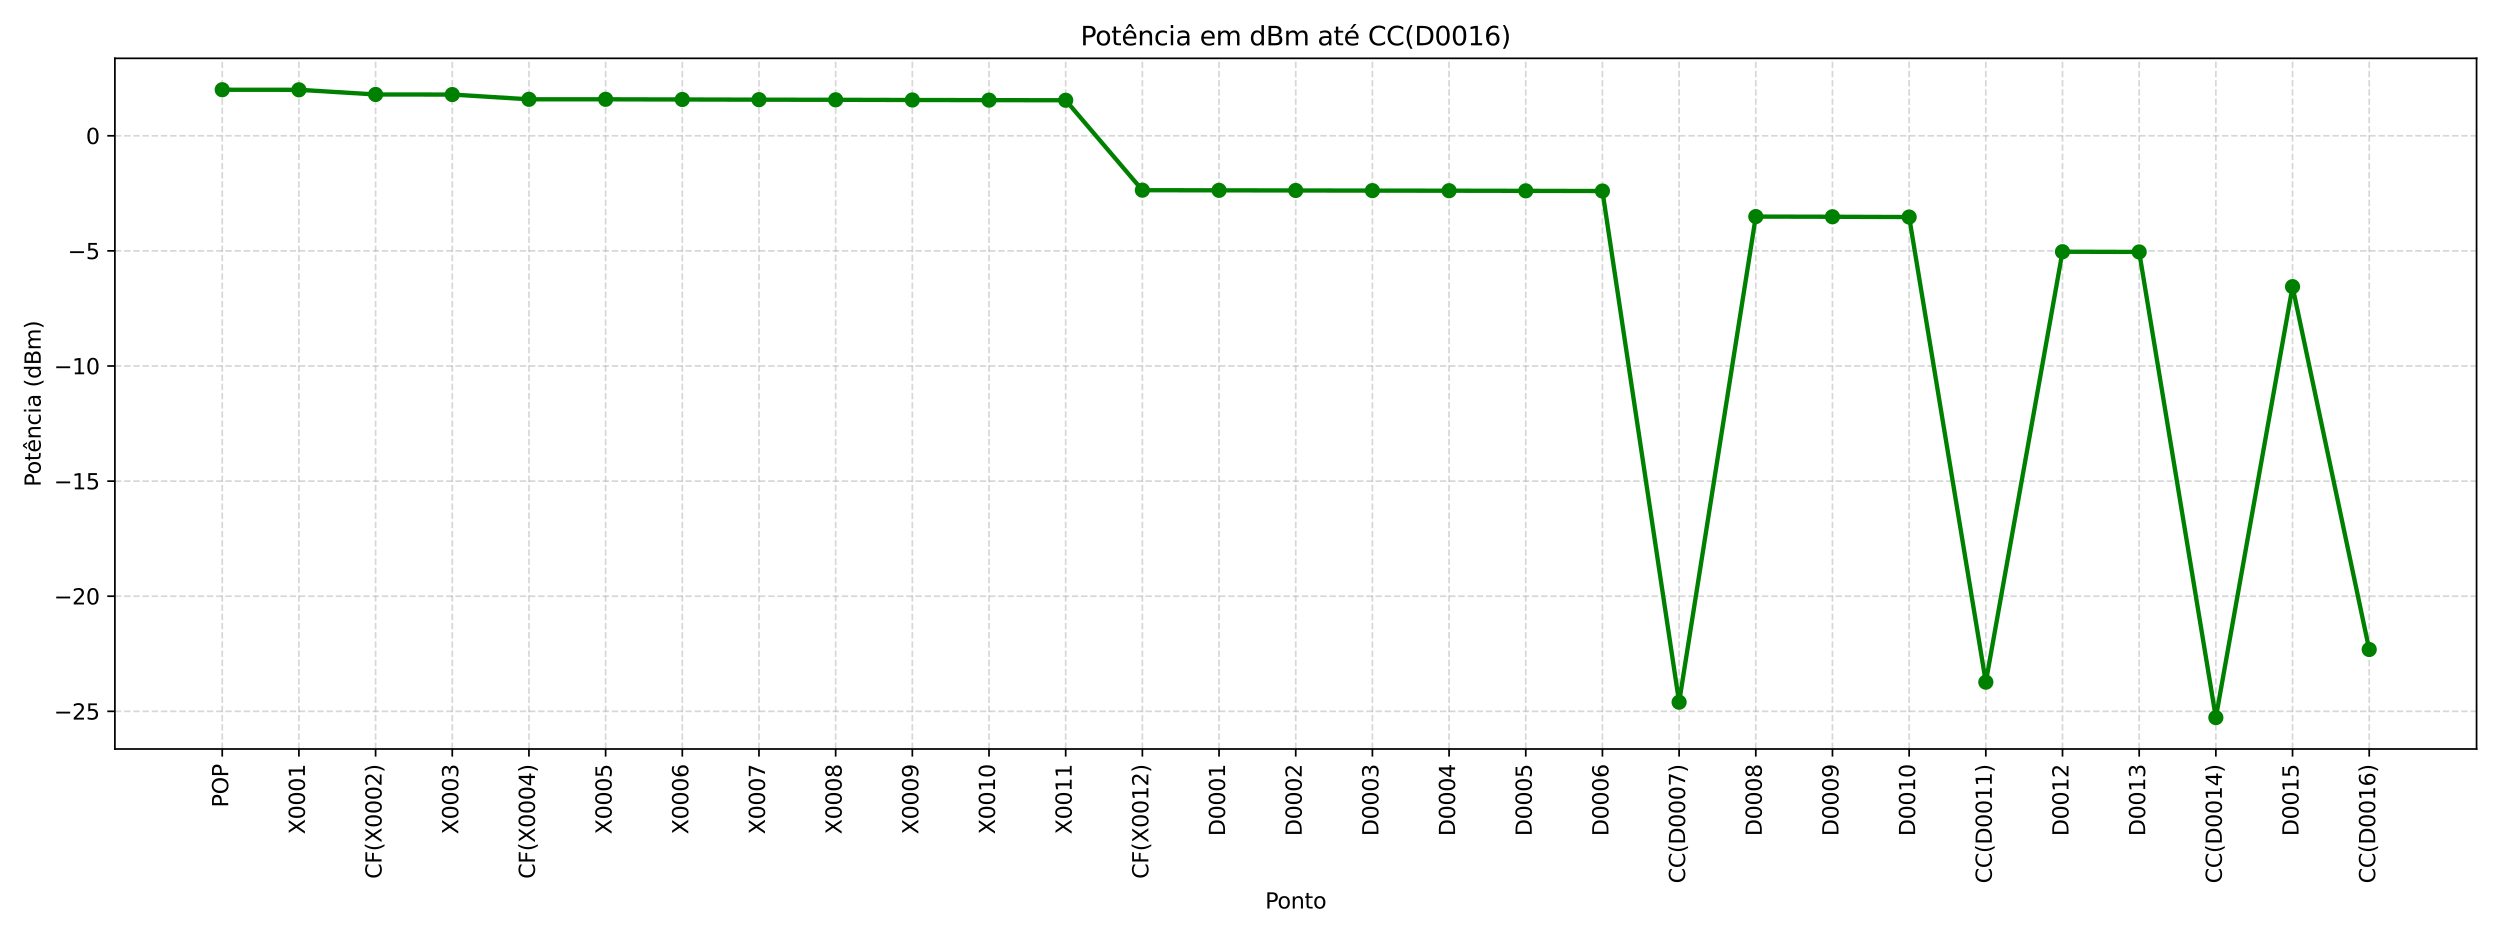 <?xml version="1.0" encoding="utf-8" standalone="no"?>
<!DOCTYPE svg PUBLIC "-//W3C//DTD SVG 1.1//EN"
  "http://www.w3.org/Graphics/SVG/1.1/DTD/svg11.dtd">
<svg xmlns:xlink="http://www.w3.org/1999/xlink" width="1152pt" height="432pt" viewBox="0 0 1152 432" xmlns="http://www.w3.org/2000/svg" version="1.1">
 <defs>
  <style type="text/css">*{stroke-linejoin: round; stroke-linecap: butt}</style>
 </defs>
 <g id="figure_1">
  <g id="patch_1">
   <path d="M 0 432 
L 1152 432 
L 1152 0 
L 0 0 
z
" style="fill: #ffffff"/>
  </g>
  <g id="axes_1">
   <g id="patch_2">
    <path d="M 52.94 345.13 
L 1141.2 345.13 
L 1141.2 26.88 
L 52.94 26.88 
z
" style="fill: #ffffff"/>
   </g>
   <g id="matplotlib.axis_1">
    <g id="xtick_1">
     <g id="line2d_1">
      <path d="M 102.406 345.13 
L 102.406 26.88 
" clip-path="url(#pe06493b9b2)" style="fill: none; stroke-dasharray: 2.96,1.28; stroke-dashoffset: 0; stroke: #b0b0b0; stroke-opacity: 0.5; stroke-width: 0.8"/>
     </g>
     <g id="line2d_2">
      <defs>
       <path id="m6eacec8284" d="M 0 0 
L 0 3.5 
" style="stroke: #000000; stroke-width: 0.8"/>
      </defs>
      <g>
       <use xlink:href="#m6eacec8284" x="102.406" y="345.13" style="stroke: #000000; stroke-width: 0.8"/>
      </g>
     </g>
     <g id="text_1">
      <!-- POP -->
      <g transform="translate(105.166 372.061) rotate(-90) scale(0.1 -0.1)">
       <defs>
        <path id="DejaVuSans-50" d="M 1259 4147 
L 1259 2394 
L 2053 2394 
Q 2494 2394 2734 2622 
Q 2975 2850 2975 3272 
Q 2975 3691 2734 3919 
Q 2494 4147 2053 4147 
L 1259 4147 
z
M 628 4666 
L 2053 4666 
Q 2838 4666 3239 4311 
Q 3641 3956 3641 3272 
Q 3641 2581 3239 2228 
Q 2838 1875 2053 1875 
L 1259 1875 
L 1259 0 
L 628 0 
L 628 4666 
z
" transform="scale(0.016)"/>
        <path id="DejaVuSans-4f" d="M 2522 4238 
Q 1834 4238 1429 3725 
Q 1025 3213 1025 2328 
Q 1025 1447 1429 934 
Q 1834 422 2522 422 
Q 3209 422 3611 934 
Q 4013 1447 4013 2328 
Q 4013 3213 3611 3725 
Q 3209 4238 2522 4238 
z
M 2522 4750 
Q 3503 4750 4090 4092 
Q 4678 3434 4678 2328 
Q 4678 1225 4090 567 
Q 3503 -91 2522 -91 
Q 1538 -91 948 565 
Q 359 1222 359 2328 
Q 359 3434 948 4092 
Q 1538 4750 2522 4750 
z
" transform="scale(0.016)"/>
       </defs>
       <use xlink:href="#DejaVuSans-50"/>
       <use xlink:href="#DejaVuSans-4f" x="60.303"/>
       <use xlink:href="#DejaVuSans-50" x="139.014"/>
      </g>
     </g>
    </g>
    <g id="xtick_2">
     <g id="line2d_3">
      <path d="M 137.739 345.13 
L 137.739 26.88 
" clip-path="url(#pe06493b9b2)" style="fill: none; stroke-dasharray: 2.96,1.28; stroke-dashoffset: 0; stroke: #b0b0b0; stroke-opacity: 0.5; stroke-width: 0.8"/>
     </g>
     <g id="line2d_4">
      <g>
       <use xlink:href="#m6eacec8284" x="137.739" y="345.13" style="stroke: #000000; stroke-width: 0.8"/>
      </g>
     </g>
     <g id="text_2">
      <!-- X0001 -->
      <g transform="translate(140.499 384.43) rotate(-90) scale(0.1 -0.1)">
       <defs>
        <path id="DejaVuSans-58" d="M 403 4666 
L 1081 4666 
L 2241 2931 
L 3406 4666 
L 4084 4666 
L 2584 2425 
L 4184 0 
L 3506 0 
L 2194 1984 
L 872 0 
L 191 0 
L 1856 2491 
L 403 4666 
z
" transform="scale(0.016)"/>
        <path id="DejaVuSans-30" d="M 2034 4250 
Q 1547 4250 1301 3770 
Q 1056 3291 1056 2328 
Q 1056 1369 1301 889 
Q 1547 409 2034 409 
Q 2525 409 2770 889 
Q 3016 1369 3016 2328 
Q 3016 3291 2770 3770 
Q 2525 4250 2034 4250 
z
M 2034 4750 
Q 2819 4750 3233 4129 
Q 3647 3509 3647 2328 
Q 3647 1150 3233 529 
Q 2819 -91 2034 -91 
Q 1250 -91 836 529 
Q 422 1150 422 2328 
Q 422 3509 836 4129 
Q 1250 4750 2034 4750 
z
" transform="scale(0.016)"/>
        <path id="DejaVuSans-31" d="M 794 531 
L 1825 531 
L 1825 4091 
L 703 3866 
L 703 4441 
L 1819 4666 
L 2450 4666 
L 2450 531 
L 3481 531 
L 3481 0 
L 794 0 
L 794 531 
z
" transform="scale(0.016)"/>
       </defs>
       <use xlink:href="#DejaVuSans-58"/>
       <use xlink:href="#DejaVuSans-30" x="68.506"/>
       <use xlink:href="#DejaVuSans-30" x="132.129"/>
       <use xlink:href="#DejaVuSans-30" x="195.752"/>
       <use xlink:href="#DejaVuSans-31" x="259.375"/>
      </g>
     </g>
    </g>
    <g id="xtick_3">
     <g id="line2d_5">
      <path d="M 173.073 345.13 
L 173.073 26.88 
" clip-path="url(#pe06493b9b2)" style="fill: none; stroke-dasharray: 2.96,1.28; stroke-dashoffset: 0; stroke: #b0b0b0; stroke-opacity: 0.5; stroke-width: 0.8"/>
     </g>
     <g id="line2d_6">
      <g>
       <use xlink:href="#m6eacec8284" x="173.073" y="345.13" style="stroke: #000000; stroke-width: 0.8"/>
      </g>
     </g>
     <g id="text_3">
      <!-- CF(X0002) -->
      <g transform="translate(175.832 404.967) rotate(-90) scale(0.1 -0.1)">
       <defs>
        <path id="DejaVuSans-43" d="M 4122 4306 
L 4122 3641 
Q 3803 3938 3442 4084 
Q 3081 4231 2675 4231 
Q 1875 4231 1450 3742 
Q 1025 3253 1025 2328 
Q 1025 1406 1450 917 
Q 1875 428 2675 428 
Q 3081 428 3442 575 
Q 3803 722 4122 1019 
L 4122 359 
Q 3791 134 3420 21 
Q 3050 -91 2638 -91 
Q 1578 -91 968 557 
Q 359 1206 359 2328 
Q 359 3453 968 4101 
Q 1578 4750 2638 4750 
Q 3056 4750 3426 4639 
Q 3797 4528 4122 4306 
z
" transform="scale(0.016)"/>
        <path id="DejaVuSans-46" d="M 628 4666 
L 3309 4666 
L 3309 4134 
L 1259 4134 
L 1259 2759 
L 3109 2759 
L 3109 2228 
L 1259 2228 
L 1259 0 
L 628 0 
L 628 4666 
z
" transform="scale(0.016)"/>
        <path id="DejaVuSans-28" d="M 1984 4856 
Q 1566 4138 1362 3434 
Q 1159 2731 1159 2009 
Q 1159 1288 1364 580 
Q 1569 -128 1984 -844 
L 1484 -844 
Q 1016 -109 783 600 
Q 550 1309 550 2009 
Q 550 2706 781 3412 
Q 1013 4119 1484 4856 
L 1984 4856 
z
" transform="scale(0.016)"/>
        <path id="DejaVuSans-32" d="M 1228 531 
L 3431 531 
L 3431 0 
L 469 0 
L 469 531 
Q 828 903 1448 1529 
Q 2069 2156 2228 2338 
Q 2531 2678 2651 2914 
Q 2772 3150 2772 3378 
Q 2772 3750 2511 3984 
Q 2250 4219 1831 4219 
Q 1534 4219 1204 4116 
Q 875 4013 500 3803 
L 500 4441 
Q 881 4594 1212 4672 
Q 1544 4750 1819 4750 
Q 2544 4750 2975 4387 
Q 3406 4025 3406 3419 
Q 3406 3131 3298 2873 
Q 3191 2616 2906 2266 
Q 2828 2175 2409 1742 
Q 1991 1309 1228 531 
z
" transform="scale(0.016)"/>
        <path id="DejaVuSans-29" d="M 513 4856 
L 1013 4856 
Q 1481 4119 1714 3412 
Q 1947 2706 1947 2009 
Q 1947 1309 1714 600 
Q 1481 -109 1013 -844 
L 513 -844 
Q 928 -128 1133 580 
Q 1338 1288 1338 2009 
Q 1338 2731 1133 3434 
Q 928 4138 513 4856 
z
" transform="scale(0.016)"/>
       </defs>
       <use xlink:href="#DejaVuSans-43"/>
       <use xlink:href="#DejaVuSans-46" x="69.824"/>
       <use xlink:href="#DejaVuSans-28" x="127.344"/>
       <use xlink:href="#DejaVuSans-58" x="166.357"/>
       <use xlink:href="#DejaVuSans-30" x="234.863"/>
       <use xlink:href="#DejaVuSans-30" x="298.486"/>
       <use xlink:href="#DejaVuSans-30" x="362.109"/>
       <use xlink:href="#DejaVuSans-32" x="425.732"/>
       <use xlink:href="#DejaVuSans-29" x="489.355"/>
      </g>
     </g>
    </g>
    <g id="xtick_4">
     <g id="line2d_7">
      <path d="M 208.406 345.13 
L 208.406 26.88 
" clip-path="url(#pe06493b9b2)" style="fill: none; stroke-dasharray: 2.96,1.28; stroke-dashoffset: 0; stroke: #b0b0b0; stroke-opacity: 0.5; stroke-width: 0.8"/>
     </g>
     <g id="line2d_8">
      <g>
       <use xlink:href="#m6eacec8284" x="208.406" y="345.13" style="stroke: #000000; stroke-width: 0.8"/>
      </g>
     </g>
     <g id="text_4">
      <!-- X0003 -->
      <g transform="translate(211.165 384.43) rotate(-90) scale(0.1 -0.1)">
       <defs>
        <path id="DejaVuSans-33" d="M 2597 2516 
Q 3050 2419 3304 2112 
Q 3559 1806 3559 1356 
Q 3559 666 3084 287 
Q 2609 -91 1734 -91 
Q 1441 -91 1130 -33 
Q 819 25 488 141 
L 488 750 
Q 750 597 1062 519 
Q 1375 441 1716 441 
Q 2309 441 2620 675 
Q 2931 909 2931 1356 
Q 2931 1769 2642 2001 
Q 2353 2234 1838 2234 
L 1294 2234 
L 1294 2753 
L 1863 2753 
Q 2328 2753 2575 2939 
Q 2822 3125 2822 3475 
Q 2822 3834 2567 4026 
Q 2313 4219 1838 4219 
Q 1578 4219 1281 4162 
Q 984 4106 628 3988 
L 628 4550 
Q 988 4650 1302 4700 
Q 1616 4750 1894 4750 
Q 2613 4750 3031 4423 
Q 3450 4097 3450 3541 
Q 3450 3153 3228 2886 
Q 3006 2619 2597 2516 
z
" transform="scale(0.016)"/>
       </defs>
       <use xlink:href="#DejaVuSans-58"/>
       <use xlink:href="#DejaVuSans-30" x="68.506"/>
       <use xlink:href="#DejaVuSans-30" x="132.129"/>
       <use xlink:href="#DejaVuSans-30" x="195.752"/>
       <use xlink:href="#DejaVuSans-33" x="259.375"/>
      </g>
     </g>
    </g>
    <g id="xtick_5">
     <g id="line2d_9">
      <path d="M 243.739 345.13 
L 243.739 26.88 
" clip-path="url(#pe06493b9b2)" style="fill: none; stroke-dasharray: 2.96,1.28; stroke-dashoffset: 0; stroke: #b0b0b0; stroke-opacity: 0.5; stroke-width: 0.8"/>
     </g>
     <g id="line2d_10">
      <g>
       <use xlink:href="#m6eacec8284" x="243.739" y="345.13" style="stroke: #000000; stroke-width: 0.8"/>
      </g>
     </g>
     <g id="text_5">
      <!-- CF(X0004) -->
      <g transform="translate(246.498 404.967) rotate(-90) scale(0.1 -0.1)">
       <defs>
        <path id="DejaVuSans-34" d="M 2419 4116 
L 825 1625 
L 2419 1625 
L 2419 4116 
z
M 2253 4666 
L 3047 4666 
L 3047 1625 
L 3713 1625 
L 3713 1100 
L 3047 1100 
L 3047 0 
L 2419 0 
L 2419 1100 
L 313 1100 
L 313 1709 
L 2253 4666 
z
" transform="scale(0.016)"/>
       </defs>
       <use xlink:href="#DejaVuSans-43"/>
       <use xlink:href="#DejaVuSans-46" x="69.824"/>
       <use xlink:href="#DejaVuSans-28" x="127.344"/>
       <use xlink:href="#DejaVuSans-58" x="166.357"/>
       <use xlink:href="#DejaVuSans-30" x="234.863"/>
       <use xlink:href="#DejaVuSans-30" x="298.486"/>
       <use xlink:href="#DejaVuSans-30" x="362.109"/>
       <use xlink:href="#DejaVuSans-34" x="425.732"/>
       <use xlink:href="#DejaVuSans-29" x="489.355"/>
      </g>
     </g>
    </g>
    <g id="xtick_6">
     <g id="line2d_11">
      <path d="M 279.072 345.13 
L 279.072 26.88 
" clip-path="url(#pe06493b9b2)" style="fill: none; stroke-dasharray: 2.96,1.28; stroke-dashoffset: 0; stroke: #b0b0b0; stroke-opacity: 0.5; stroke-width: 0.8"/>
     </g>
     <g id="line2d_12">
      <g>
       <use xlink:href="#m6eacec8284" x="279.072" y="345.13" style="stroke: #000000; stroke-width: 0.8"/>
      </g>
     </g>
     <g id="text_6">
      <!-- X0005 -->
      <g transform="translate(281.831 384.43) rotate(-90) scale(0.1 -0.1)">
       <defs>
        <path id="DejaVuSans-35" d="M 691 4666 
L 3169 4666 
L 3169 4134 
L 1269 4134 
L 1269 2991 
Q 1406 3038 1543 3061 
Q 1681 3084 1819 3084 
Q 2600 3084 3056 2656 
Q 3513 2228 3513 1497 
Q 3513 744 3044 326 
Q 2575 -91 1722 -91 
Q 1428 -91 1123 -41 
Q 819 9 494 109 
L 494 744 
Q 775 591 1075 516 
Q 1375 441 1709 441 
Q 2250 441 2565 725 
Q 2881 1009 2881 1497 
Q 2881 1984 2565 2268 
Q 2250 2553 1709 2553 
Q 1456 2553 1204 2497 
Q 953 2441 691 2322 
L 691 4666 
z
" transform="scale(0.016)"/>
       </defs>
       <use xlink:href="#DejaVuSans-58"/>
       <use xlink:href="#DejaVuSans-30" x="68.506"/>
       <use xlink:href="#DejaVuSans-30" x="132.129"/>
       <use xlink:href="#DejaVuSans-30" x="195.752"/>
       <use xlink:href="#DejaVuSans-35" x="259.375"/>
      </g>
     </g>
    </g>
    <g id="xtick_7">
     <g id="line2d_13">
      <path d="M 314.405 345.13 
L 314.405 26.88 
" clip-path="url(#pe06493b9b2)" style="fill: none; stroke-dasharray: 2.96,1.28; stroke-dashoffset: 0; stroke: #b0b0b0; stroke-opacity: 0.5; stroke-width: 0.8"/>
     </g>
     <g id="line2d_14">
      <g>
       <use xlink:href="#m6eacec8284" x="314.405" y="345.13" style="stroke: #000000; stroke-width: 0.8"/>
      </g>
     </g>
     <g id="text_7">
      <!-- X0006 -->
      <g transform="translate(317.164 384.43) rotate(-90) scale(0.1 -0.1)">
       <defs>
        <path id="DejaVuSans-36" d="M 2113 2584 
Q 1688 2584 1439 2293 
Q 1191 2003 1191 1497 
Q 1191 994 1439 701 
Q 1688 409 2113 409 
Q 2538 409 2786 701 
Q 3034 994 3034 1497 
Q 3034 2003 2786 2293 
Q 2538 2584 2113 2584 
z
M 3366 4563 
L 3366 3988 
Q 3128 4100 2886 4159 
Q 2644 4219 2406 4219 
Q 1781 4219 1451 3797 
Q 1122 3375 1075 2522 
Q 1259 2794 1537 2939 
Q 1816 3084 2150 3084 
Q 2853 3084 3261 2657 
Q 3669 2231 3669 1497 
Q 3669 778 3244 343 
Q 2819 -91 2113 -91 
Q 1303 -91 875 529 
Q 447 1150 447 2328 
Q 447 3434 972 4092 
Q 1497 4750 2381 4750 
Q 2619 4750 2861 4703 
Q 3103 4656 3366 4563 
z
" transform="scale(0.016)"/>
       </defs>
       <use xlink:href="#DejaVuSans-58"/>
       <use xlink:href="#DejaVuSans-30" x="68.506"/>
       <use xlink:href="#DejaVuSans-30" x="132.129"/>
       <use xlink:href="#DejaVuSans-30" x="195.752"/>
       <use xlink:href="#DejaVuSans-36" x="259.375"/>
      </g>
     </g>
    </g>
    <g id="xtick_8">
     <g id="line2d_15">
      <path d="M 349.738 345.13 
L 349.738 26.88 
" clip-path="url(#pe06493b9b2)" style="fill: none; stroke-dasharray: 2.96,1.28; stroke-dashoffset: 0; stroke: #b0b0b0; stroke-opacity: 0.5; stroke-width: 0.8"/>
     </g>
     <g id="line2d_16">
      <g>
       <use xlink:href="#m6eacec8284" x="349.738" y="345.13" style="stroke: #000000; stroke-width: 0.8"/>
      </g>
     </g>
     <g id="text_8">
      <!-- X0007 -->
      <g transform="translate(352.498 384.43) rotate(-90) scale(0.1 -0.1)">
       <defs>
        <path id="DejaVuSans-37" d="M 525 4666 
L 3525 4666 
L 3525 4397 
L 1831 0 
L 1172 0 
L 2766 4134 
L 525 4134 
L 525 4666 
z
" transform="scale(0.016)"/>
       </defs>
       <use xlink:href="#DejaVuSans-58"/>
       <use xlink:href="#DejaVuSans-30" x="68.506"/>
       <use xlink:href="#DejaVuSans-30" x="132.129"/>
       <use xlink:href="#DejaVuSans-30" x="195.752"/>
       <use xlink:href="#DejaVuSans-37" x="259.375"/>
      </g>
     </g>
    </g>
    <g id="xtick_9">
     <g id="line2d_17">
      <path d="M 385.071 345.13 
L 385.071 26.88 
" clip-path="url(#pe06493b9b2)" style="fill: none; stroke-dasharray: 2.96,1.28; stroke-dashoffset: 0; stroke: #b0b0b0; stroke-opacity: 0.5; stroke-width: 0.8"/>
     </g>
     <g id="line2d_18">
      <g>
       <use xlink:href="#m6eacec8284" x="385.071" y="345.13" style="stroke: #000000; stroke-width: 0.8"/>
      </g>
     </g>
     <g id="text_9">
      <!-- X0008 -->
      <g transform="translate(387.831 384.43) rotate(-90) scale(0.1 -0.1)">
       <defs>
        <path id="DejaVuSans-38" d="M 2034 2216 
Q 1584 2216 1326 1975 
Q 1069 1734 1069 1313 
Q 1069 891 1326 650 
Q 1584 409 2034 409 
Q 2484 409 2743 651 
Q 3003 894 3003 1313 
Q 3003 1734 2745 1975 
Q 2488 2216 2034 2216 
z
M 1403 2484 
Q 997 2584 770 2862 
Q 544 3141 544 3541 
Q 544 4100 942 4425 
Q 1341 4750 2034 4750 
Q 2731 4750 3128 4425 
Q 3525 4100 3525 3541 
Q 3525 3141 3298 2862 
Q 3072 2584 2669 2484 
Q 3125 2378 3379 2068 
Q 3634 1759 3634 1313 
Q 3634 634 3220 271 
Q 2806 -91 2034 -91 
Q 1263 -91 848 271 
Q 434 634 434 1313 
Q 434 1759 690 2068 
Q 947 2378 1403 2484 
z
M 1172 3481 
Q 1172 3119 1398 2916 
Q 1625 2713 2034 2713 
Q 2441 2713 2670 2916 
Q 2900 3119 2900 3481 
Q 2900 3844 2670 4047 
Q 2441 4250 2034 4250 
Q 1625 4250 1398 4047 
Q 1172 3844 1172 3481 
z
" transform="scale(0.016)"/>
       </defs>
       <use xlink:href="#DejaVuSans-58"/>
       <use xlink:href="#DejaVuSans-30" x="68.506"/>
       <use xlink:href="#DejaVuSans-30" x="132.129"/>
       <use xlink:href="#DejaVuSans-30" x="195.752"/>
       <use xlink:href="#DejaVuSans-38" x="259.375"/>
      </g>
     </g>
    </g>
    <g id="xtick_10">
     <g id="line2d_19">
      <path d="M 420.404 345.13 
L 420.404 26.88 
" clip-path="url(#pe06493b9b2)" style="fill: none; stroke-dasharray: 2.96,1.28; stroke-dashoffset: 0; stroke: #b0b0b0; stroke-opacity: 0.5; stroke-width: 0.8"/>
     </g>
     <g id="line2d_20">
      <g>
       <use xlink:href="#m6eacec8284" x="420.404" y="345.13" style="stroke: #000000; stroke-width: 0.8"/>
      </g>
     </g>
     <g id="text_10">
      <!-- X0009 -->
      <g transform="translate(423.164 384.43) rotate(-90) scale(0.1 -0.1)">
       <defs>
        <path id="DejaVuSans-39" d="M 703 97 
L 703 672 
Q 941 559 1184 500 
Q 1428 441 1663 441 
Q 2288 441 2617 861 
Q 2947 1281 2994 2138 
Q 2813 1869 2534 1725 
Q 2256 1581 1919 1581 
Q 1219 1581 811 2004 
Q 403 2428 403 3163 
Q 403 3881 828 4315 
Q 1253 4750 1959 4750 
Q 2769 4750 3195 4129 
Q 3622 3509 3622 2328 
Q 3622 1225 3098 567 
Q 2575 -91 1691 -91 
Q 1453 -91 1209 -44 
Q 966 3 703 97 
z
M 1959 2075 
Q 2384 2075 2632 2365 
Q 2881 2656 2881 3163 
Q 2881 3666 2632 3958 
Q 2384 4250 1959 4250 
Q 1534 4250 1286 3958 
Q 1038 3666 1038 3163 
Q 1038 2656 1286 2365 
Q 1534 2075 1959 2075 
z
" transform="scale(0.016)"/>
       </defs>
       <use xlink:href="#DejaVuSans-58"/>
       <use xlink:href="#DejaVuSans-30" x="68.506"/>
       <use xlink:href="#DejaVuSans-30" x="132.129"/>
       <use xlink:href="#DejaVuSans-30" x="195.752"/>
       <use xlink:href="#DejaVuSans-39" x="259.375"/>
      </g>
     </g>
    </g>
    <g id="xtick_11">
     <g id="line2d_21">
      <path d="M 455.738 345.13 
L 455.738 26.88 
" clip-path="url(#pe06493b9b2)" style="fill: none; stroke-dasharray: 2.96,1.28; stroke-dashoffset: 0; stroke: #b0b0b0; stroke-opacity: 0.5; stroke-width: 0.8"/>
     </g>
     <g id="line2d_22">
      <g>
       <use xlink:href="#m6eacec8284" x="455.738" y="345.13" style="stroke: #000000; stroke-width: 0.8"/>
      </g>
     </g>
     <g id="text_11">
      <!-- X0010 -->
      <g transform="translate(458.497 384.43) rotate(-90) scale(0.1 -0.1)">
       <use xlink:href="#DejaVuSans-58"/>
       <use xlink:href="#DejaVuSans-30" x="68.506"/>
       <use xlink:href="#DejaVuSans-30" x="132.129"/>
       <use xlink:href="#DejaVuSans-31" x="195.752"/>
       <use xlink:href="#DejaVuSans-30" x="259.375"/>
      </g>
     </g>
    </g>
    <g id="xtick_12">
     <g id="line2d_23">
      <path d="M 491.071 345.13 
L 491.071 26.88 
" clip-path="url(#pe06493b9b2)" style="fill: none; stroke-dasharray: 2.96,1.28; stroke-dashoffset: 0; stroke: #b0b0b0; stroke-opacity: 0.5; stroke-width: 0.8"/>
     </g>
     <g id="line2d_24">
      <g>
       <use xlink:href="#m6eacec8284" x="491.071" y="345.13" style="stroke: #000000; stroke-width: 0.8"/>
      </g>
     </g>
     <g id="text_12">
      <!-- X0011 -->
      <g transform="translate(493.83 384.43) rotate(-90) scale(0.1 -0.1)">
       <use xlink:href="#DejaVuSans-58"/>
       <use xlink:href="#DejaVuSans-30" x="68.506"/>
       <use xlink:href="#DejaVuSans-30" x="132.129"/>
       <use xlink:href="#DejaVuSans-31" x="195.752"/>
       <use xlink:href="#DejaVuSans-31" x="259.375"/>
      </g>
     </g>
    </g>
    <g id="xtick_13">
     <g id="line2d_25">
      <path d="M 526.404 345.13 
L 526.404 26.88 
" clip-path="url(#pe06493b9b2)" style="fill: none; stroke-dasharray: 2.96,1.28; stroke-dashoffset: 0; stroke: #b0b0b0; stroke-opacity: 0.5; stroke-width: 0.8"/>
     </g>
     <g id="line2d_26">
      <g>
       <use xlink:href="#m6eacec8284" x="526.404" y="345.13" style="stroke: #000000; stroke-width: 0.8"/>
      </g>
     </g>
     <g id="text_13">
      <!-- CF(X0012) -->
      <g transform="translate(529.163 404.967) rotate(-90) scale(0.1 -0.1)">
       <use xlink:href="#DejaVuSans-43"/>
       <use xlink:href="#DejaVuSans-46" x="69.824"/>
       <use xlink:href="#DejaVuSans-28" x="127.344"/>
       <use xlink:href="#DejaVuSans-58" x="166.357"/>
       <use xlink:href="#DejaVuSans-30" x="234.863"/>
       <use xlink:href="#DejaVuSans-30" x="298.486"/>
       <use xlink:href="#DejaVuSans-31" x="362.109"/>
       <use xlink:href="#DejaVuSans-32" x="425.732"/>
       <use xlink:href="#DejaVuSans-29" x="489.355"/>
      </g>
     </g>
    </g>
    <g id="xtick_14">
     <g id="line2d_27">
      <path d="M 561.737 345.13 
L 561.737 26.88 
" clip-path="url(#pe06493b9b2)" style="fill: none; stroke-dasharray: 2.96,1.28; stroke-dashoffset: 0; stroke: #b0b0b0; stroke-opacity: 0.5; stroke-width: 0.8"/>
     </g>
     <g id="line2d_28">
      <g>
       <use xlink:href="#m6eacec8284" x="561.737" y="345.13" style="stroke: #000000; stroke-width: 0.8"/>
      </g>
     </g>
     <g id="text_14">
      <!-- D0001 -->
      <g transform="translate(564.496 385.28) rotate(-90) scale(0.1 -0.1)">
       <defs>
        <path id="DejaVuSans-44" d="M 1259 4147 
L 1259 519 
L 2022 519 
Q 2988 519 3436 956 
Q 3884 1394 3884 2338 
Q 3884 3275 3436 3711 
Q 2988 4147 2022 4147 
L 1259 4147 
z
M 628 4666 
L 1925 4666 
Q 3281 4666 3915 4102 
Q 4550 3538 4550 2338 
Q 4550 1131 3912 565 
Q 3275 0 1925 0 
L 628 0 
L 628 4666 
z
" transform="scale(0.016)"/>
       </defs>
       <use xlink:href="#DejaVuSans-44"/>
       <use xlink:href="#DejaVuSans-30" x="77.002"/>
       <use xlink:href="#DejaVuSans-30" x="140.625"/>
       <use xlink:href="#DejaVuSans-30" x="204.248"/>
       <use xlink:href="#DejaVuSans-31" x="267.871"/>
      </g>
     </g>
    </g>
    <g id="xtick_15">
     <g id="line2d_29">
      <path d="M 597.07 345.13 
L 597.07 26.88 
" clip-path="url(#pe06493b9b2)" style="fill: none; stroke-dasharray: 2.96,1.28; stroke-dashoffset: 0; stroke: #b0b0b0; stroke-opacity: 0.5; stroke-width: 0.8"/>
     </g>
     <g id="line2d_30">
      <g>
       <use xlink:href="#m6eacec8284" x="597.07" y="345.13" style="stroke: #000000; stroke-width: 0.8"/>
      </g>
     </g>
     <g id="text_15">
      <!-- D0002 -->
      <g transform="translate(599.829 385.28) rotate(-90) scale(0.1 -0.1)">
       <use xlink:href="#DejaVuSans-44"/>
       <use xlink:href="#DejaVuSans-30" x="77.002"/>
       <use xlink:href="#DejaVuSans-30" x="140.625"/>
       <use xlink:href="#DejaVuSans-30" x="204.248"/>
       <use xlink:href="#DejaVuSans-32" x="267.871"/>
      </g>
     </g>
    </g>
    <g id="xtick_16">
     <g id="line2d_31">
      <path d="M 632.403 345.13 
L 632.403 26.88 
" clip-path="url(#pe06493b9b2)" style="fill: none; stroke-dasharray: 2.96,1.28; stroke-dashoffset: 0; stroke: #b0b0b0; stroke-opacity: 0.5; stroke-width: 0.8"/>
     </g>
     <g id="line2d_32">
      <g>
       <use xlink:href="#m6eacec8284" x="632.403" y="345.13" style="stroke: #000000; stroke-width: 0.8"/>
      </g>
     </g>
     <g id="text_16">
      <!-- D0003 -->
      <g transform="translate(635.162 385.28) rotate(-90) scale(0.1 -0.1)">
       <use xlink:href="#DejaVuSans-44"/>
       <use xlink:href="#DejaVuSans-30" x="77.002"/>
       <use xlink:href="#DejaVuSans-30" x="140.625"/>
       <use xlink:href="#DejaVuSans-30" x="204.248"/>
       <use xlink:href="#DejaVuSans-33" x="267.871"/>
      </g>
     </g>
    </g>
    <g id="xtick_17">
     <g id="line2d_33">
      <path d="M 667.736 345.13 
L 667.736 26.88 
" clip-path="url(#pe06493b9b2)" style="fill: none; stroke-dasharray: 2.96,1.28; stroke-dashoffset: 0; stroke: #b0b0b0; stroke-opacity: 0.5; stroke-width: 0.8"/>
     </g>
     <g id="line2d_34">
      <g>
       <use xlink:href="#m6eacec8284" x="667.736" y="345.13" style="stroke: #000000; stroke-width: 0.8"/>
      </g>
     </g>
     <g id="text_17">
      <!-- D0004 -->
      <g transform="translate(670.496 385.28) rotate(-90) scale(0.1 -0.1)">
       <use xlink:href="#DejaVuSans-44"/>
       <use xlink:href="#DejaVuSans-30" x="77.002"/>
       <use xlink:href="#DejaVuSans-30" x="140.625"/>
       <use xlink:href="#DejaVuSans-30" x="204.248"/>
       <use xlink:href="#DejaVuSans-34" x="267.871"/>
      </g>
     </g>
    </g>
    <g id="xtick_18">
     <g id="line2d_35">
      <path d="M 703.069 345.13 
L 703.069 26.88 
" clip-path="url(#pe06493b9b2)" style="fill: none; stroke-dasharray: 2.96,1.28; stroke-dashoffset: 0; stroke: #b0b0b0; stroke-opacity: 0.5; stroke-width: 0.8"/>
     </g>
     <g id="line2d_36">
      <g>
       <use xlink:href="#m6eacec8284" x="703.069" y="345.13" style="stroke: #000000; stroke-width: 0.8"/>
      </g>
     </g>
     <g id="text_18">
      <!-- D0005 -->
      <g transform="translate(705.829 385.28) rotate(-90) scale(0.1 -0.1)">
       <use xlink:href="#DejaVuSans-44"/>
       <use xlink:href="#DejaVuSans-30" x="77.002"/>
       <use xlink:href="#DejaVuSans-30" x="140.625"/>
       <use xlink:href="#DejaVuSans-30" x="204.248"/>
       <use xlink:href="#DejaVuSans-35" x="267.871"/>
      </g>
     </g>
    </g>
    <g id="xtick_19">
     <g id="line2d_37">
      <path d="M 738.402 345.13 
L 738.402 26.88 
" clip-path="url(#pe06493b9b2)" style="fill: none; stroke-dasharray: 2.96,1.28; stroke-dashoffset: 0; stroke: #b0b0b0; stroke-opacity: 0.5; stroke-width: 0.8"/>
     </g>
     <g id="line2d_38">
      <g>
       <use xlink:href="#m6eacec8284" x="738.402" y="345.13" style="stroke: #000000; stroke-width: 0.8"/>
      </g>
     </g>
     <g id="text_19">
      <!-- D0006 -->
      <g transform="translate(741.162 385.28) rotate(-90) scale(0.1 -0.1)">
       <use xlink:href="#DejaVuSans-44"/>
       <use xlink:href="#DejaVuSans-30" x="77.002"/>
       <use xlink:href="#DejaVuSans-30" x="140.625"/>
       <use xlink:href="#DejaVuSans-30" x="204.248"/>
       <use xlink:href="#DejaVuSans-36" x="267.871"/>
      </g>
     </g>
    </g>
    <g id="xtick_20">
     <g id="line2d_39">
      <path d="M 773.736 345.13 
L 773.736 26.88 
" clip-path="url(#pe06493b9b2)" style="fill: none; stroke-dasharray: 2.96,1.28; stroke-dashoffset: 0; stroke: #b0b0b0; stroke-opacity: 0.5; stroke-width: 0.8"/>
     </g>
     <g id="line2d_40">
      <g>
       <use xlink:href="#m6eacec8284" x="773.736" y="345.13" style="stroke: #000000; stroke-width: 0.8"/>
      </g>
     </g>
     <g id="text_20">
      <!-- CC(D0007) -->
      <g transform="translate(776.495 407.049) rotate(-90) scale(0.1 -0.1)">
       <use xlink:href="#DejaVuSans-43"/>
       <use xlink:href="#DejaVuSans-43" x="69.824"/>
       <use xlink:href="#DejaVuSans-28" x="139.648"/>
       <use xlink:href="#DejaVuSans-44" x="178.662"/>
       <use xlink:href="#DejaVuSans-30" x="255.664"/>
       <use xlink:href="#DejaVuSans-30" x="319.287"/>
       <use xlink:href="#DejaVuSans-30" x="382.91"/>
       <use xlink:href="#DejaVuSans-37" x="446.533"/>
       <use xlink:href="#DejaVuSans-29" x="510.156"/>
      </g>
     </g>
    </g>
    <g id="xtick_21">
     <g id="line2d_41">
      <path d="M 809.069 345.13 
L 809.069 26.88 
" clip-path="url(#pe06493b9b2)" style="fill: none; stroke-dasharray: 2.96,1.28; stroke-dashoffset: 0; stroke: #b0b0b0; stroke-opacity: 0.5; stroke-width: 0.8"/>
     </g>
     <g id="line2d_42">
      <g>
       <use xlink:href="#m6eacec8284" x="809.069" y="345.13" style="stroke: #000000; stroke-width: 0.8"/>
      </g>
     </g>
     <g id="text_21">
      <!-- D0008 -->
      <g transform="translate(811.828 385.28) rotate(-90) scale(0.1 -0.1)">
       <use xlink:href="#DejaVuSans-44"/>
       <use xlink:href="#DejaVuSans-30" x="77.002"/>
       <use xlink:href="#DejaVuSans-30" x="140.625"/>
       <use xlink:href="#DejaVuSans-30" x="204.248"/>
       <use xlink:href="#DejaVuSans-38" x="267.871"/>
      </g>
     </g>
    </g>
    <g id="xtick_22">
     <g id="line2d_43">
      <path d="M 844.402 345.13 
L 844.402 26.88 
" clip-path="url(#pe06493b9b2)" style="fill: none; stroke-dasharray: 2.96,1.28; stroke-dashoffset: 0; stroke: #b0b0b0; stroke-opacity: 0.5; stroke-width: 0.8"/>
     </g>
     <g id="line2d_44">
      <g>
       <use xlink:href="#m6eacec8284" x="844.402" y="345.13" style="stroke: #000000; stroke-width: 0.8"/>
      </g>
     </g>
     <g id="text_22">
      <!-- D0009 -->
      <g transform="translate(847.161 385.28) rotate(-90) scale(0.1 -0.1)">
       <use xlink:href="#DejaVuSans-44"/>
       <use xlink:href="#DejaVuSans-30" x="77.002"/>
       <use xlink:href="#DejaVuSans-30" x="140.625"/>
       <use xlink:href="#DejaVuSans-30" x="204.248"/>
       <use xlink:href="#DejaVuSans-39" x="267.871"/>
      </g>
     </g>
    </g>
    <g id="xtick_23">
     <g id="line2d_45">
      <path d="M 879.735 345.13 
L 879.735 26.88 
" clip-path="url(#pe06493b9b2)" style="fill: none; stroke-dasharray: 2.96,1.28; stroke-dashoffset: 0; stroke: #b0b0b0; stroke-opacity: 0.5; stroke-width: 0.8"/>
     </g>
     <g id="line2d_46">
      <g>
       <use xlink:href="#m6eacec8284" x="879.735" y="345.13" style="stroke: #000000; stroke-width: 0.8"/>
      </g>
     </g>
     <g id="text_23">
      <!-- D0010 -->
      <g transform="translate(882.494 385.28) rotate(-90) scale(0.1 -0.1)">
       <use xlink:href="#DejaVuSans-44"/>
       <use xlink:href="#DejaVuSans-30" x="77.002"/>
       <use xlink:href="#DejaVuSans-30" x="140.625"/>
       <use xlink:href="#DejaVuSans-31" x="204.248"/>
       <use xlink:href="#DejaVuSans-30" x="267.871"/>
      </g>
     </g>
    </g>
    <g id="xtick_24">
     <g id="line2d_47">
      <path d="M 915.068 345.13 
L 915.068 26.88 
" clip-path="url(#pe06493b9b2)" style="fill: none; stroke-dasharray: 2.96,1.28; stroke-dashoffset: 0; stroke: #b0b0b0; stroke-opacity: 0.5; stroke-width: 0.8"/>
     </g>
     <g id="line2d_48">
      <g>
       <use xlink:href="#m6eacec8284" x="915.068" y="345.13" style="stroke: #000000; stroke-width: 0.8"/>
      </g>
     </g>
     <g id="text_24">
      <!-- CC(D0011) -->
      <g transform="translate(917.827 407.049) rotate(-90) scale(0.1 -0.1)">
       <use xlink:href="#DejaVuSans-43"/>
       <use xlink:href="#DejaVuSans-43" x="69.824"/>
       <use xlink:href="#DejaVuSans-28" x="139.648"/>
       <use xlink:href="#DejaVuSans-44" x="178.662"/>
       <use xlink:href="#DejaVuSans-30" x="255.664"/>
       <use xlink:href="#DejaVuSans-30" x="319.287"/>
       <use xlink:href="#DejaVuSans-31" x="382.91"/>
       <use xlink:href="#DejaVuSans-31" x="446.533"/>
       <use xlink:href="#DejaVuSans-29" x="510.156"/>
      </g>
     </g>
    </g>
    <g id="xtick_25">
     <g id="line2d_49">
      <path d="M 950.401 345.13 
L 950.401 26.88 
" clip-path="url(#pe06493b9b2)" style="fill: none; stroke-dasharray: 2.96,1.28; stroke-dashoffset: 0; stroke: #b0b0b0; stroke-opacity: 0.5; stroke-width: 0.8"/>
     </g>
     <g id="line2d_50">
      <g>
       <use xlink:href="#m6eacec8284" x="950.401" y="345.13" style="stroke: #000000; stroke-width: 0.8"/>
      </g>
     </g>
     <g id="text_25">
      <!-- D0012 -->
      <g transform="translate(953.161 385.28) rotate(-90) scale(0.1 -0.1)">
       <use xlink:href="#DejaVuSans-44"/>
       <use xlink:href="#DejaVuSans-30" x="77.002"/>
       <use xlink:href="#DejaVuSans-30" x="140.625"/>
       <use xlink:href="#DejaVuSans-31" x="204.248"/>
       <use xlink:href="#DejaVuSans-32" x="267.871"/>
      </g>
     </g>
    </g>
    <g id="xtick_26">
     <g id="line2d_51">
      <path d="M 985.734 345.13 
L 985.734 26.88 
" clip-path="url(#pe06493b9b2)" style="fill: none; stroke-dasharray: 2.96,1.28; stroke-dashoffset: 0; stroke: #b0b0b0; stroke-opacity: 0.5; stroke-width: 0.8"/>
     </g>
     <g id="line2d_52">
      <g>
       <use xlink:href="#m6eacec8284" x="985.734" y="345.13" style="stroke: #000000; stroke-width: 0.8"/>
      </g>
     </g>
     <g id="text_26">
      <!-- D0013 -->
      <g transform="translate(988.494 385.28) rotate(-90) scale(0.1 -0.1)">
       <use xlink:href="#DejaVuSans-44"/>
       <use xlink:href="#DejaVuSans-30" x="77.002"/>
       <use xlink:href="#DejaVuSans-30" x="140.625"/>
       <use xlink:href="#DejaVuSans-31" x="204.248"/>
       <use xlink:href="#DejaVuSans-33" x="267.871"/>
      </g>
     </g>
    </g>
    <g id="xtick_27">
     <g id="line2d_53">
      <path d="M 1021.067 345.13 
L 1021.067 26.88 
" clip-path="url(#pe06493b9b2)" style="fill: none; stroke-dasharray: 2.96,1.28; stroke-dashoffset: 0; stroke: #b0b0b0; stroke-opacity: 0.5; stroke-width: 0.8"/>
     </g>
     <g id="line2d_54">
      <g>
       <use xlink:href="#m6eacec8284" x="1021.067" y="345.13" style="stroke: #000000; stroke-width: 0.8"/>
      </g>
     </g>
     <g id="text_27">
      <!-- CC(D0014) -->
      <g transform="translate(1023.827 407.049) rotate(-90) scale(0.1 -0.1)">
       <use xlink:href="#DejaVuSans-43"/>
       <use xlink:href="#DejaVuSans-43" x="69.824"/>
       <use xlink:href="#DejaVuSans-28" x="139.648"/>
       <use xlink:href="#DejaVuSans-44" x="178.662"/>
       <use xlink:href="#DejaVuSans-30" x="255.664"/>
       <use xlink:href="#DejaVuSans-30" x="319.287"/>
       <use xlink:href="#DejaVuSans-31" x="382.91"/>
       <use xlink:href="#DejaVuSans-34" x="446.533"/>
       <use xlink:href="#DejaVuSans-29" x="510.156"/>
      </g>
     </g>
    </g>
    <g id="xtick_28">
     <g id="line2d_55">
      <path d="M 1056.401 345.13 
L 1056.401 26.88 
" clip-path="url(#pe06493b9b2)" style="fill: none; stroke-dasharray: 2.96,1.28; stroke-dashoffset: 0; stroke: #b0b0b0; stroke-opacity: 0.5; stroke-width: 0.8"/>
     </g>
     <g id="line2d_56">
      <g>
       <use xlink:href="#m6eacec8284" x="1056.401" y="345.13" style="stroke: #000000; stroke-width: 0.8"/>
      </g>
     </g>
     <g id="text_28">
      <!-- D0015 -->
      <g transform="translate(1059.16 385.28) rotate(-90) scale(0.1 -0.1)">
       <use xlink:href="#DejaVuSans-44"/>
       <use xlink:href="#DejaVuSans-30" x="77.002"/>
       <use xlink:href="#DejaVuSans-30" x="140.625"/>
       <use xlink:href="#DejaVuSans-31" x="204.248"/>
       <use xlink:href="#DejaVuSans-35" x="267.871"/>
      </g>
     </g>
    </g>
    <g id="xtick_29">
     <g id="line2d_57">
      <path d="M 1091.734 345.13 
L 1091.734 26.88 
" clip-path="url(#pe06493b9b2)" style="fill: none; stroke-dasharray: 2.96,1.28; stroke-dashoffset: 0; stroke: #b0b0b0; stroke-opacity: 0.5; stroke-width: 0.8"/>
     </g>
     <g id="line2d_58">
      <g>
       <use xlink:href="#m6eacec8284" x="1091.734" y="345.13" style="stroke: #000000; stroke-width: 0.8"/>
      </g>
     </g>
     <g id="text_29">
      <!-- CC(D0016) -->
      <g transform="translate(1094.493 407.049) rotate(-90) scale(0.1 -0.1)">
       <use xlink:href="#DejaVuSans-43"/>
       <use xlink:href="#DejaVuSans-43" x="69.824"/>
       <use xlink:href="#DejaVuSans-28" x="139.648"/>
       <use xlink:href="#DejaVuSans-44" x="178.662"/>
       <use xlink:href="#DejaVuSans-30" x="255.664"/>
       <use xlink:href="#DejaVuSans-30" x="319.287"/>
       <use xlink:href="#DejaVuSans-31" x="382.91"/>
       <use xlink:href="#DejaVuSans-36" x="446.533"/>
       <use xlink:href="#DejaVuSans-29" x="510.156"/>
      </g>
     </g>
    </g>
    <g id="text_30">
     <!-- Ponto -->
     <g transform="translate(582.989 418.647) scale(0.1 -0.1)">
      <defs>
       <path id="DejaVuSans-6f" d="M 1959 3097 
Q 1497 3097 1228 2736 
Q 959 2375 959 1747 
Q 959 1119 1226 758 
Q 1494 397 1959 397 
Q 2419 397 2687 759 
Q 2956 1122 2956 1747 
Q 2956 2369 2687 2733 
Q 2419 3097 1959 3097 
z
M 1959 3584 
Q 2709 3584 3137 3096 
Q 3566 2609 3566 1747 
Q 3566 888 3137 398 
Q 2709 -91 1959 -91 
Q 1206 -91 779 398 
Q 353 888 353 1747 
Q 353 2609 779 3096 
Q 1206 3584 1959 3584 
z
" transform="scale(0.016)"/>
       <path id="DejaVuSans-6e" d="M 3513 2113 
L 3513 0 
L 2938 0 
L 2938 2094 
Q 2938 2591 2744 2837 
Q 2550 3084 2163 3084 
Q 1697 3084 1428 2787 
Q 1159 2491 1159 1978 
L 1159 0 
L 581 0 
L 581 3500 
L 1159 3500 
L 1159 2956 
Q 1366 3272 1645 3428 
Q 1925 3584 2291 3584 
Q 2894 3584 3203 3211 
Q 3513 2838 3513 2113 
z
" transform="scale(0.016)"/>
       <path id="DejaVuSans-74" d="M 1172 4494 
L 1172 3500 
L 2356 3500 
L 2356 3053 
L 1172 3053 
L 1172 1153 
Q 1172 725 1289 603 
Q 1406 481 1766 481 
L 2356 481 
L 2356 0 
L 1766 0 
Q 1100 0 847 248 
Q 594 497 594 1153 
L 594 3053 
L 172 3053 
L 172 3500 
L 594 3500 
L 594 4494 
L 1172 4494 
z
" transform="scale(0.016)"/>
      </defs>
      <use xlink:href="#DejaVuSans-50"/>
      <use xlink:href="#DejaVuSans-6f" x="56.678"/>
      <use xlink:href="#DejaVuSans-6e" x="117.859"/>
      <use xlink:href="#DejaVuSans-74" x="181.238"/>
      <use xlink:href="#DejaVuSans-6f" x="220.447"/>
     </g>
    </g>
   </g>
   <g id="matplotlib.axis_2">
    <g id="ytick_1">
     <g id="line2d_59">
      <path d="M 52.94 327.779 
L 1141.2 327.779 
" clip-path="url(#pe06493b9b2)" style="fill: none; stroke-dasharray: 2.96,1.28; stroke-dashoffset: 0; stroke: #b0b0b0; stroke-opacity: 0.5; stroke-width: 0.8"/>
     </g>
     <g id="line2d_60">
      <defs>
       <path id="mb780175cb7" d="M 0 0 
L -3.5 0 
" style="stroke: #000000; stroke-width: 0.8"/>
      </defs>
      <g>
       <use xlink:href="#mb780175cb7" x="52.94" y="327.779" style="stroke: #000000; stroke-width: 0.8"/>
      </g>
     </g>
     <g id="text_31">
      <!-- −25 -->
      <g transform="translate(24.835 331.578) scale(0.1 -0.1)">
       <defs>
        <path id="DejaVuSans-2212" d="M 678 2272 
L 4684 2272 
L 4684 1741 
L 678 1741 
L 678 2272 
z
" transform="scale(0.016)"/>
       </defs>
       <use xlink:href="#DejaVuSans-2212"/>
       <use xlink:href="#DejaVuSans-32" x="83.789"/>
       <use xlink:href="#DejaVuSans-35" x="147.412"/>
      </g>
     </g>
    </g>
    <g id="ytick_2">
     <g id="line2d_61">
      <path d="M 52.94 274.735 
L 1141.2 274.735 
" clip-path="url(#pe06493b9b2)" style="fill: none; stroke-dasharray: 2.96,1.28; stroke-dashoffset: 0; stroke: #b0b0b0; stroke-opacity: 0.5; stroke-width: 0.8"/>
     </g>
     <g id="line2d_62">
      <g>
       <use xlink:href="#mb780175cb7" x="52.94" y="274.735" style="stroke: #000000; stroke-width: 0.8"/>
      </g>
     </g>
     <g id="text_32">
      <!-- −20 -->
      <g transform="translate(24.835 278.535) scale(0.1 -0.1)">
       <use xlink:href="#DejaVuSans-2212"/>
       <use xlink:href="#DejaVuSans-32" x="83.789"/>
       <use xlink:href="#DejaVuSans-30" x="147.412"/>
      </g>
     </g>
    </g>
    <g id="ytick_3">
     <g id="line2d_63">
      <path d="M 52.94 221.692 
L 1141.2 221.692 
" clip-path="url(#pe06493b9b2)" style="fill: none; stroke-dasharray: 2.96,1.28; stroke-dashoffset: 0; stroke: #b0b0b0; stroke-opacity: 0.5; stroke-width: 0.8"/>
     </g>
     <g id="line2d_64">
      <g>
       <use xlink:href="#mb780175cb7" x="52.94" y="221.692" style="stroke: #000000; stroke-width: 0.8"/>
      </g>
     </g>
     <g id="text_33">
      <!-- −15 -->
      <g transform="translate(24.835 225.492) scale(0.1 -0.1)">
       <use xlink:href="#DejaVuSans-2212"/>
       <use xlink:href="#DejaVuSans-31" x="83.789"/>
       <use xlink:href="#DejaVuSans-35" x="147.412"/>
      </g>
     </g>
    </g>
    <g id="ytick_4">
     <g id="line2d_65">
      <path d="M 52.94 168.649 
L 1141.2 168.649 
" clip-path="url(#pe06493b9b2)" style="fill: none; stroke-dasharray: 2.96,1.28; stroke-dashoffset: 0; stroke: #b0b0b0; stroke-opacity: 0.5; stroke-width: 0.8"/>
     </g>
     <g id="line2d_66">
      <g>
       <use xlink:href="#mb780175cb7" x="52.94" y="168.649" style="stroke: #000000; stroke-width: 0.8"/>
      </g>
     </g>
     <g id="text_34">
      <!-- −10 -->
      <g transform="translate(24.835 172.449) scale(0.1 -0.1)">
       <use xlink:href="#DejaVuSans-2212"/>
       <use xlink:href="#DejaVuSans-31" x="83.789"/>
       <use xlink:href="#DejaVuSans-30" x="147.412"/>
      </g>
     </g>
    </g>
    <g id="ytick_5">
     <g id="line2d_67">
      <path d="M 52.94 115.606 
L 1141.2 115.606 
" clip-path="url(#pe06493b9b2)" style="fill: none; stroke-dasharray: 2.96,1.28; stroke-dashoffset: 0; stroke: #b0b0b0; stroke-opacity: 0.5; stroke-width: 0.8"/>
     </g>
     <g id="line2d_68">
      <g>
       <use xlink:href="#mb780175cb7" x="52.94" y="115.606" style="stroke: #000000; stroke-width: 0.8"/>
      </g>
     </g>
     <g id="text_35">
      <!-- −5 -->
      <g transform="translate(31.198 119.405) scale(0.1 -0.1)">
       <use xlink:href="#DejaVuSans-2212"/>
       <use xlink:href="#DejaVuSans-35" x="83.789"/>
      </g>
     </g>
    </g>
    <g id="ytick_6">
     <g id="line2d_69">
      <path d="M 52.94 62.563 
L 1141.2 62.563 
" clip-path="url(#pe06493b9b2)" style="fill: none; stroke-dasharray: 2.96,1.28; stroke-dashoffset: 0; stroke: #b0b0b0; stroke-opacity: 0.5; stroke-width: 0.8"/>
     </g>
     <g id="line2d_70">
      <g>
       <use xlink:href="#mb780175cb7" x="52.94" y="62.563" style="stroke: #000000; stroke-width: 0.8"/>
      </g>
     </g>
     <g id="text_36">
      <!-- 0 -->
      <g transform="translate(39.578 66.362) scale(0.1 -0.1)">
       <use xlink:href="#DejaVuSans-30"/>
      </g>
     </g>
    </g>
    <g id="text_37">
     <!-- Potência (dBm) -->
     <g transform="translate(18.756 224.271) rotate(-90) scale(0.1 -0.1)">
      <defs>
       <path id="DejaVuSans-ea" d="M 3597 1894 
L 3597 1613 
L 953 1613 
Q 991 1019 1311 708 
Q 1631 397 2203 397 
Q 2534 397 2845 478 
Q 3156 559 3463 722 
L 3463 178 
Q 3153 47 2828 -22 
Q 2503 -91 2169 -91 
Q 1331 -91 842 396 
Q 353 884 353 1716 
Q 353 2575 817 3079 
Q 1281 3584 2069 3584 
Q 2775 3584 3186 3129 
Q 3597 2675 3597 1894 
z
M 3022 2063 
Q 3016 2534 2758 2815 
Q 2500 3097 2075 3097 
Q 1594 3097 1305 2825 
Q 1016 2553 972 2059 
L 3022 2063 
z
M 1801 5119 
L 2263 5119 
L 3029 3944 
L 2595 3944 
L 2032 4709 
L 1470 3944 
L 1035 3944 
L 1801 5119 
z
" transform="scale(0.016)"/>
       <path id="DejaVuSans-63" d="M 3122 3366 
L 3122 2828 
Q 2878 2963 2633 3030 
Q 2388 3097 2138 3097 
Q 1578 3097 1268 2742 
Q 959 2388 959 1747 
Q 959 1106 1268 751 
Q 1578 397 2138 397 
Q 2388 397 2633 464 
Q 2878 531 3122 666 
L 3122 134 
Q 2881 22 2623 -34 
Q 2366 -91 2075 -91 
Q 1284 -91 818 406 
Q 353 903 353 1747 
Q 353 2603 823 3093 
Q 1294 3584 2113 3584 
Q 2378 3584 2631 3529 
Q 2884 3475 3122 3366 
z
" transform="scale(0.016)"/>
       <path id="DejaVuSans-69" d="M 603 3500 
L 1178 3500 
L 1178 0 
L 603 0 
L 603 3500 
z
M 603 4863 
L 1178 4863 
L 1178 4134 
L 603 4134 
L 603 4863 
z
" transform="scale(0.016)"/>
       <path id="DejaVuSans-61" d="M 2194 1759 
Q 1497 1759 1228 1600 
Q 959 1441 959 1056 
Q 959 750 1161 570 
Q 1363 391 1709 391 
Q 2188 391 2477 730 
Q 2766 1069 2766 1631 
L 2766 1759 
L 2194 1759 
z
M 3341 1997 
L 3341 0 
L 2766 0 
L 2766 531 
Q 2569 213 2275 61 
Q 1981 -91 1556 -91 
Q 1019 -91 701 211 
Q 384 513 384 1019 
Q 384 1609 779 1909 
Q 1175 2209 1959 2209 
L 2766 2209 
L 2766 2266 
Q 2766 2663 2505 2880 
Q 2244 3097 1772 3097 
Q 1472 3097 1187 3025 
Q 903 2953 641 2809 
L 641 3341 
Q 956 3463 1253 3523 
Q 1550 3584 1831 3584 
Q 2591 3584 2966 3190 
Q 3341 2797 3341 1997 
z
" transform="scale(0.016)"/>
       <path id="DejaVuSans-20" transform="scale(0.016)"/>
       <path id="DejaVuSans-64" d="M 2906 2969 
L 2906 4863 
L 3481 4863 
L 3481 0 
L 2906 0 
L 2906 525 
Q 2725 213 2448 61 
Q 2172 -91 1784 -91 
Q 1150 -91 751 415 
Q 353 922 353 1747 
Q 353 2572 751 3078 
Q 1150 3584 1784 3584 
Q 2172 3584 2448 3432 
Q 2725 3281 2906 2969 
z
M 947 1747 
Q 947 1113 1208 752 
Q 1469 391 1925 391 
Q 2381 391 2643 752 
Q 2906 1113 2906 1747 
Q 2906 2381 2643 2742 
Q 2381 3103 1925 3103 
Q 1469 3103 1208 2742 
Q 947 2381 947 1747 
z
" transform="scale(0.016)"/>
       <path id="DejaVuSans-42" d="M 1259 2228 
L 1259 519 
L 2272 519 
Q 2781 519 3026 730 
Q 3272 941 3272 1375 
Q 3272 1813 3026 2020 
Q 2781 2228 2272 2228 
L 1259 2228 
z
M 1259 4147 
L 1259 2741 
L 2194 2741 
Q 2656 2741 2882 2914 
Q 3109 3088 3109 3444 
Q 3109 3797 2882 3972 
Q 2656 4147 2194 4147 
L 1259 4147 
z
M 628 4666 
L 2241 4666 
Q 2963 4666 3353 4366 
Q 3744 4066 3744 3513 
Q 3744 3084 3544 2831 
Q 3344 2578 2956 2516 
Q 3422 2416 3680 2098 
Q 3938 1781 3938 1306 
Q 3938 681 3513 340 
Q 3088 0 2303 0 
L 628 0 
L 628 4666 
z
" transform="scale(0.016)"/>
       <path id="DejaVuSans-6d" d="M 3328 2828 
Q 3544 3216 3844 3400 
Q 4144 3584 4550 3584 
Q 5097 3584 5394 3201 
Q 5691 2819 5691 2113 
L 5691 0 
L 5113 0 
L 5113 2094 
Q 5113 2597 4934 2840 
Q 4756 3084 4391 3084 
Q 3944 3084 3684 2787 
Q 3425 2491 3425 1978 
L 3425 0 
L 2847 0 
L 2847 2094 
Q 2847 2600 2669 2842 
Q 2491 3084 2119 3084 
Q 1678 3084 1418 2786 
Q 1159 2488 1159 1978 
L 1159 0 
L 581 0 
L 581 3500 
L 1159 3500 
L 1159 2956 
Q 1356 3278 1631 3431 
Q 1906 3584 2284 3584 
Q 2666 3584 2933 3390 
Q 3200 3197 3328 2828 
z
" transform="scale(0.016)"/>
      </defs>
      <use xlink:href="#DejaVuSans-50"/>
      <use xlink:href="#DejaVuSans-6f" x="56.678"/>
      <use xlink:href="#DejaVuSans-74" x="117.859"/>
      <use xlink:href="#DejaVuSans-ea" x="157.068"/>
      <use xlink:href="#DejaVuSans-6e" x="218.592"/>
      <use xlink:href="#DejaVuSans-63" x="281.971"/>
      <use xlink:href="#DejaVuSans-69" x="336.951"/>
      <use xlink:href="#DejaVuSans-61" x="364.734"/>
      <use xlink:href="#DejaVuSans-20" x="426.014"/>
      <use xlink:href="#DejaVuSans-28" x="457.801"/>
      <use xlink:href="#DejaVuSans-64" x="496.814"/>
      <use xlink:href="#DejaVuSans-42" x="560.291"/>
      <use xlink:href="#DejaVuSans-6d" x="628.895"/>
      <use xlink:href="#DejaVuSans-29" x="726.307"/>
     </g>
    </g>
   </g>
   <g id="line2d_71">
    <path d="M 102.406 41.346 
L 137.739 41.388 
L 173.073 43.531 
L 208.406 43.574 
L 243.739 45.759 
L 279.072 45.759 
L 314.405 45.844 
L 349.738 45.929 
L 385.071 45.992 
L 420.404 46.077 
L 455.738 46.141 
L 491.071 46.205 
L 526.404 87.642 
L 561.737 87.706 
L 597.07 87.769 
L 632.403 87.833 
L 667.736 87.875 
L 703.069 87.939 
L 738.402 88.024 
L 773.736 323.578 
L 809.069 99.799 
L 844.402 99.884 
L 879.735 100.012 
L 915.068 314.348 
L 950.401 115.988 
L 985.734 116.094 
L 1021.067 330.664 
L 1056.401 132.092 
L 1091.734 299.289 
" clip-path="url(#pe06493b9b2)" style="fill: none; stroke: #008000; stroke-width: 2; stroke-linecap: square"/>
    <defs>
     <path id="m960cd98344" d="M 0 3 
C 0.796 3 1.559 2.684 2.121 2.121 
C 2.684 1.559 3 0.796 3 0 
C 3 -0.796 2.684 -1.559 2.121 -2.121 
C 1.559 -2.684 0.796 -3 0 -3 
C -0.796 -3 -1.559 -2.684 -2.121 -2.121 
C -2.684 -1.559 -3 -0.796 -3 0 
C -3 0.796 -2.684 1.559 -2.121 2.121 
C -1.559 2.684 -0.796 3 0 3 
z
" style="stroke: #008000"/>
    </defs>
    <g clip-path="url(#pe06493b9b2)">
     <use xlink:href="#m960cd98344" x="102.406" y="41.346" style="fill: #008000; stroke: #008000"/>
     <use xlink:href="#m960cd98344" x="137.739" y="41.388" style="fill: #008000; stroke: #008000"/>
     <use xlink:href="#m960cd98344" x="173.073" y="43.531" style="fill: #008000; stroke: #008000"/>
     <use xlink:href="#m960cd98344" x="208.406" y="43.574" style="fill: #008000; stroke: #008000"/>
     <use xlink:href="#m960cd98344" x="243.739" y="45.759" style="fill: #008000; stroke: #008000"/>
     <use xlink:href="#m960cd98344" x="279.072" y="45.759" style="fill: #008000; stroke: #008000"/>
     <use xlink:href="#m960cd98344" x="314.405" y="45.844" style="fill: #008000; stroke: #008000"/>
     <use xlink:href="#m960cd98344" x="349.738" y="45.929" style="fill: #008000; stroke: #008000"/>
     <use xlink:href="#m960cd98344" x="385.071" y="45.992" style="fill: #008000; stroke: #008000"/>
     <use xlink:href="#m960cd98344" x="420.404" y="46.077" style="fill: #008000; stroke: #008000"/>
     <use xlink:href="#m960cd98344" x="455.738" y="46.141" style="fill: #008000; stroke: #008000"/>
     <use xlink:href="#m960cd98344" x="491.071" y="46.205" style="fill: #008000; stroke: #008000"/>
     <use xlink:href="#m960cd98344" x="526.404" y="87.642" style="fill: #008000; stroke: #008000"/>
     <use xlink:href="#m960cd98344" x="561.737" y="87.706" style="fill: #008000; stroke: #008000"/>
     <use xlink:href="#m960cd98344" x="597.07" y="87.769" style="fill: #008000; stroke: #008000"/>
     <use xlink:href="#m960cd98344" x="632.403" y="87.833" style="fill: #008000; stroke: #008000"/>
     <use xlink:href="#m960cd98344" x="667.736" y="87.875" style="fill: #008000; stroke: #008000"/>
     <use xlink:href="#m960cd98344" x="703.069" y="87.939" style="fill: #008000; stroke: #008000"/>
     <use xlink:href="#m960cd98344" x="738.402" y="88.024" style="fill: #008000; stroke: #008000"/>
     <use xlink:href="#m960cd98344" x="773.736" y="323.578" style="fill: #008000; stroke: #008000"/>
     <use xlink:href="#m960cd98344" x="809.069" y="99.799" style="fill: #008000; stroke: #008000"/>
     <use xlink:href="#m960cd98344" x="844.402" y="99.884" style="fill: #008000; stroke: #008000"/>
     <use xlink:href="#m960cd98344" x="879.735" y="100.012" style="fill: #008000; stroke: #008000"/>
     <use xlink:href="#m960cd98344" x="915.068" y="314.348" style="fill: #008000; stroke: #008000"/>
     <use xlink:href="#m960cd98344" x="950.401" y="115.988" style="fill: #008000; stroke: #008000"/>
     <use xlink:href="#m960cd98344" x="985.734" y="116.094" style="fill: #008000; stroke: #008000"/>
     <use xlink:href="#m960cd98344" x="1021.067" y="330.664" style="fill: #008000; stroke: #008000"/>
     <use xlink:href="#m960cd98344" x="1056.401" y="132.092" style="fill: #008000; stroke: #008000"/>
     <use xlink:href="#m960cd98344" x="1091.734" y="299.289" style="fill: #008000; stroke: #008000"/>
    </g>
   </g>
   <g id="patch_3">
    <path d="M 52.94 345.13 
L 52.94 26.88 
" style="fill: none; stroke: #000000; stroke-width: 0.8; stroke-linejoin: miter; stroke-linecap: square"/>
   </g>
   <g id="patch_4">
    <path d="M 1141.2 345.13 
L 1141.2 26.88 
" style="fill: none; stroke: #000000; stroke-width: 0.8; stroke-linejoin: miter; stroke-linecap: square"/>
   </g>
   <g id="patch_5">
    <path d="M 52.94 345.13 
L 1141.2 345.13 
" style="fill: none; stroke: #000000; stroke-width: 0.8; stroke-linejoin: miter; stroke-linecap: square"/>
   </g>
   <g id="patch_6">
    <path d="M 52.94 26.88 
L 1141.2 26.88 
" style="fill: none; stroke: #000000; stroke-width: 0.8; stroke-linejoin: miter; stroke-linecap: square"/>
   </g>
   <g id="text_38">
    <!-- Potência em dBm até CC(D0016) -->
    <g transform="translate(497.903 20.88) scale(0.12 -0.12)">
     <defs>
      <path id="DejaVuSans-65" d="M 3597 1894 
L 3597 1613 
L 953 1613 
Q 991 1019 1311 708 
Q 1631 397 2203 397 
Q 2534 397 2845 478 
Q 3156 559 3463 722 
L 3463 178 
Q 3153 47 2828 -22 
Q 2503 -91 2169 -91 
Q 1331 -91 842 396 
Q 353 884 353 1716 
Q 353 2575 817 3079 
Q 1281 3584 2069 3584 
Q 2775 3584 3186 3129 
Q 3597 2675 3597 1894 
z
M 3022 2063 
Q 3016 2534 2758 2815 
Q 2500 3097 2075 3097 
Q 1594 3097 1305 2825 
Q 1016 2553 972 2059 
L 3022 2063 
z
" transform="scale(0.016)"/>
      <path id="DejaVuSans-e9" d="M 3597 1894 
L 3597 1613 
L 953 1613 
Q 991 1019 1311 708 
Q 1631 397 2203 397 
Q 2534 397 2845 478 
Q 3156 559 3463 722 
L 3463 178 
Q 3153 47 2828 -22 
Q 2503 -91 2169 -91 
Q 1331 -91 842 396 
Q 353 884 353 1716 
Q 353 2575 817 3079 
Q 1281 3584 2069 3584 
Q 2775 3584 3186 3129 
Q 3597 2675 3597 1894 
z
M 3022 2063 
Q 3016 2534 2758 2815 
Q 2500 3097 2075 3097 
Q 1594 3097 1305 2825 
Q 1016 2553 972 2059 
L 3022 2063 
z
M 2466 5119 
L 3088 5119 
L 2070 3944 
L 1591 3944 
L 2466 5119 
z
" transform="scale(0.016)"/>
     </defs>
     <use xlink:href="#DejaVuSans-50"/>
     <use xlink:href="#DejaVuSans-6f" x="56.678"/>
     <use xlink:href="#DejaVuSans-74" x="117.859"/>
     <use xlink:href="#DejaVuSans-ea" x="157.068"/>
     <use xlink:href="#DejaVuSans-6e" x="218.592"/>
     <use xlink:href="#DejaVuSans-63" x="281.971"/>
     <use xlink:href="#DejaVuSans-69" x="336.951"/>
     <use xlink:href="#DejaVuSans-61" x="364.734"/>
     <use xlink:href="#DejaVuSans-20" x="426.014"/>
     <use xlink:href="#DejaVuSans-65" x="457.801"/>
     <use xlink:href="#DejaVuSans-6d" x="519.324"/>
     <use xlink:href="#DejaVuSans-20" x="616.736"/>
     <use xlink:href="#DejaVuSans-64" x="648.523"/>
     <use xlink:href="#DejaVuSans-42" x="712"/>
     <use xlink:href="#DejaVuSans-6d" x="780.604"/>
     <use xlink:href="#DejaVuSans-20" x="878.016"/>
     <use xlink:href="#DejaVuSans-61" x="909.803"/>
     <use xlink:href="#DejaVuSans-74" x="971.082"/>
     <use xlink:href="#DejaVuSans-e9" x="1010.291"/>
     <use xlink:href="#DejaVuSans-20" x="1071.814"/>
     <use xlink:href="#DejaVuSans-43" x="1103.602"/>
     <use xlink:href="#DejaVuSans-43" x="1173.426"/>
     <use xlink:href="#DejaVuSans-28" x="1243.25"/>
     <use xlink:href="#DejaVuSans-44" x="1282.264"/>
     <use xlink:href="#DejaVuSans-30" x="1359.266"/>
     <use xlink:href="#DejaVuSans-30" x="1422.889"/>
     <use xlink:href="#DejaVuSans-31" x="1486.512"/>
     <use xlink:href="#DejaVuSans-36" x="1550.135"/>
     <use xlink:href="#DejaVuSans-29" x="1613.758"/>
    </g>
   </g>
  </g>
 </g>
 <defs>
  <clipPath id="pe06493b9b2">
   <rect x="52.94" y="26.88" width="1088.26" height="318.25"/>
  </clipPath>
 </defs>
</svg>
